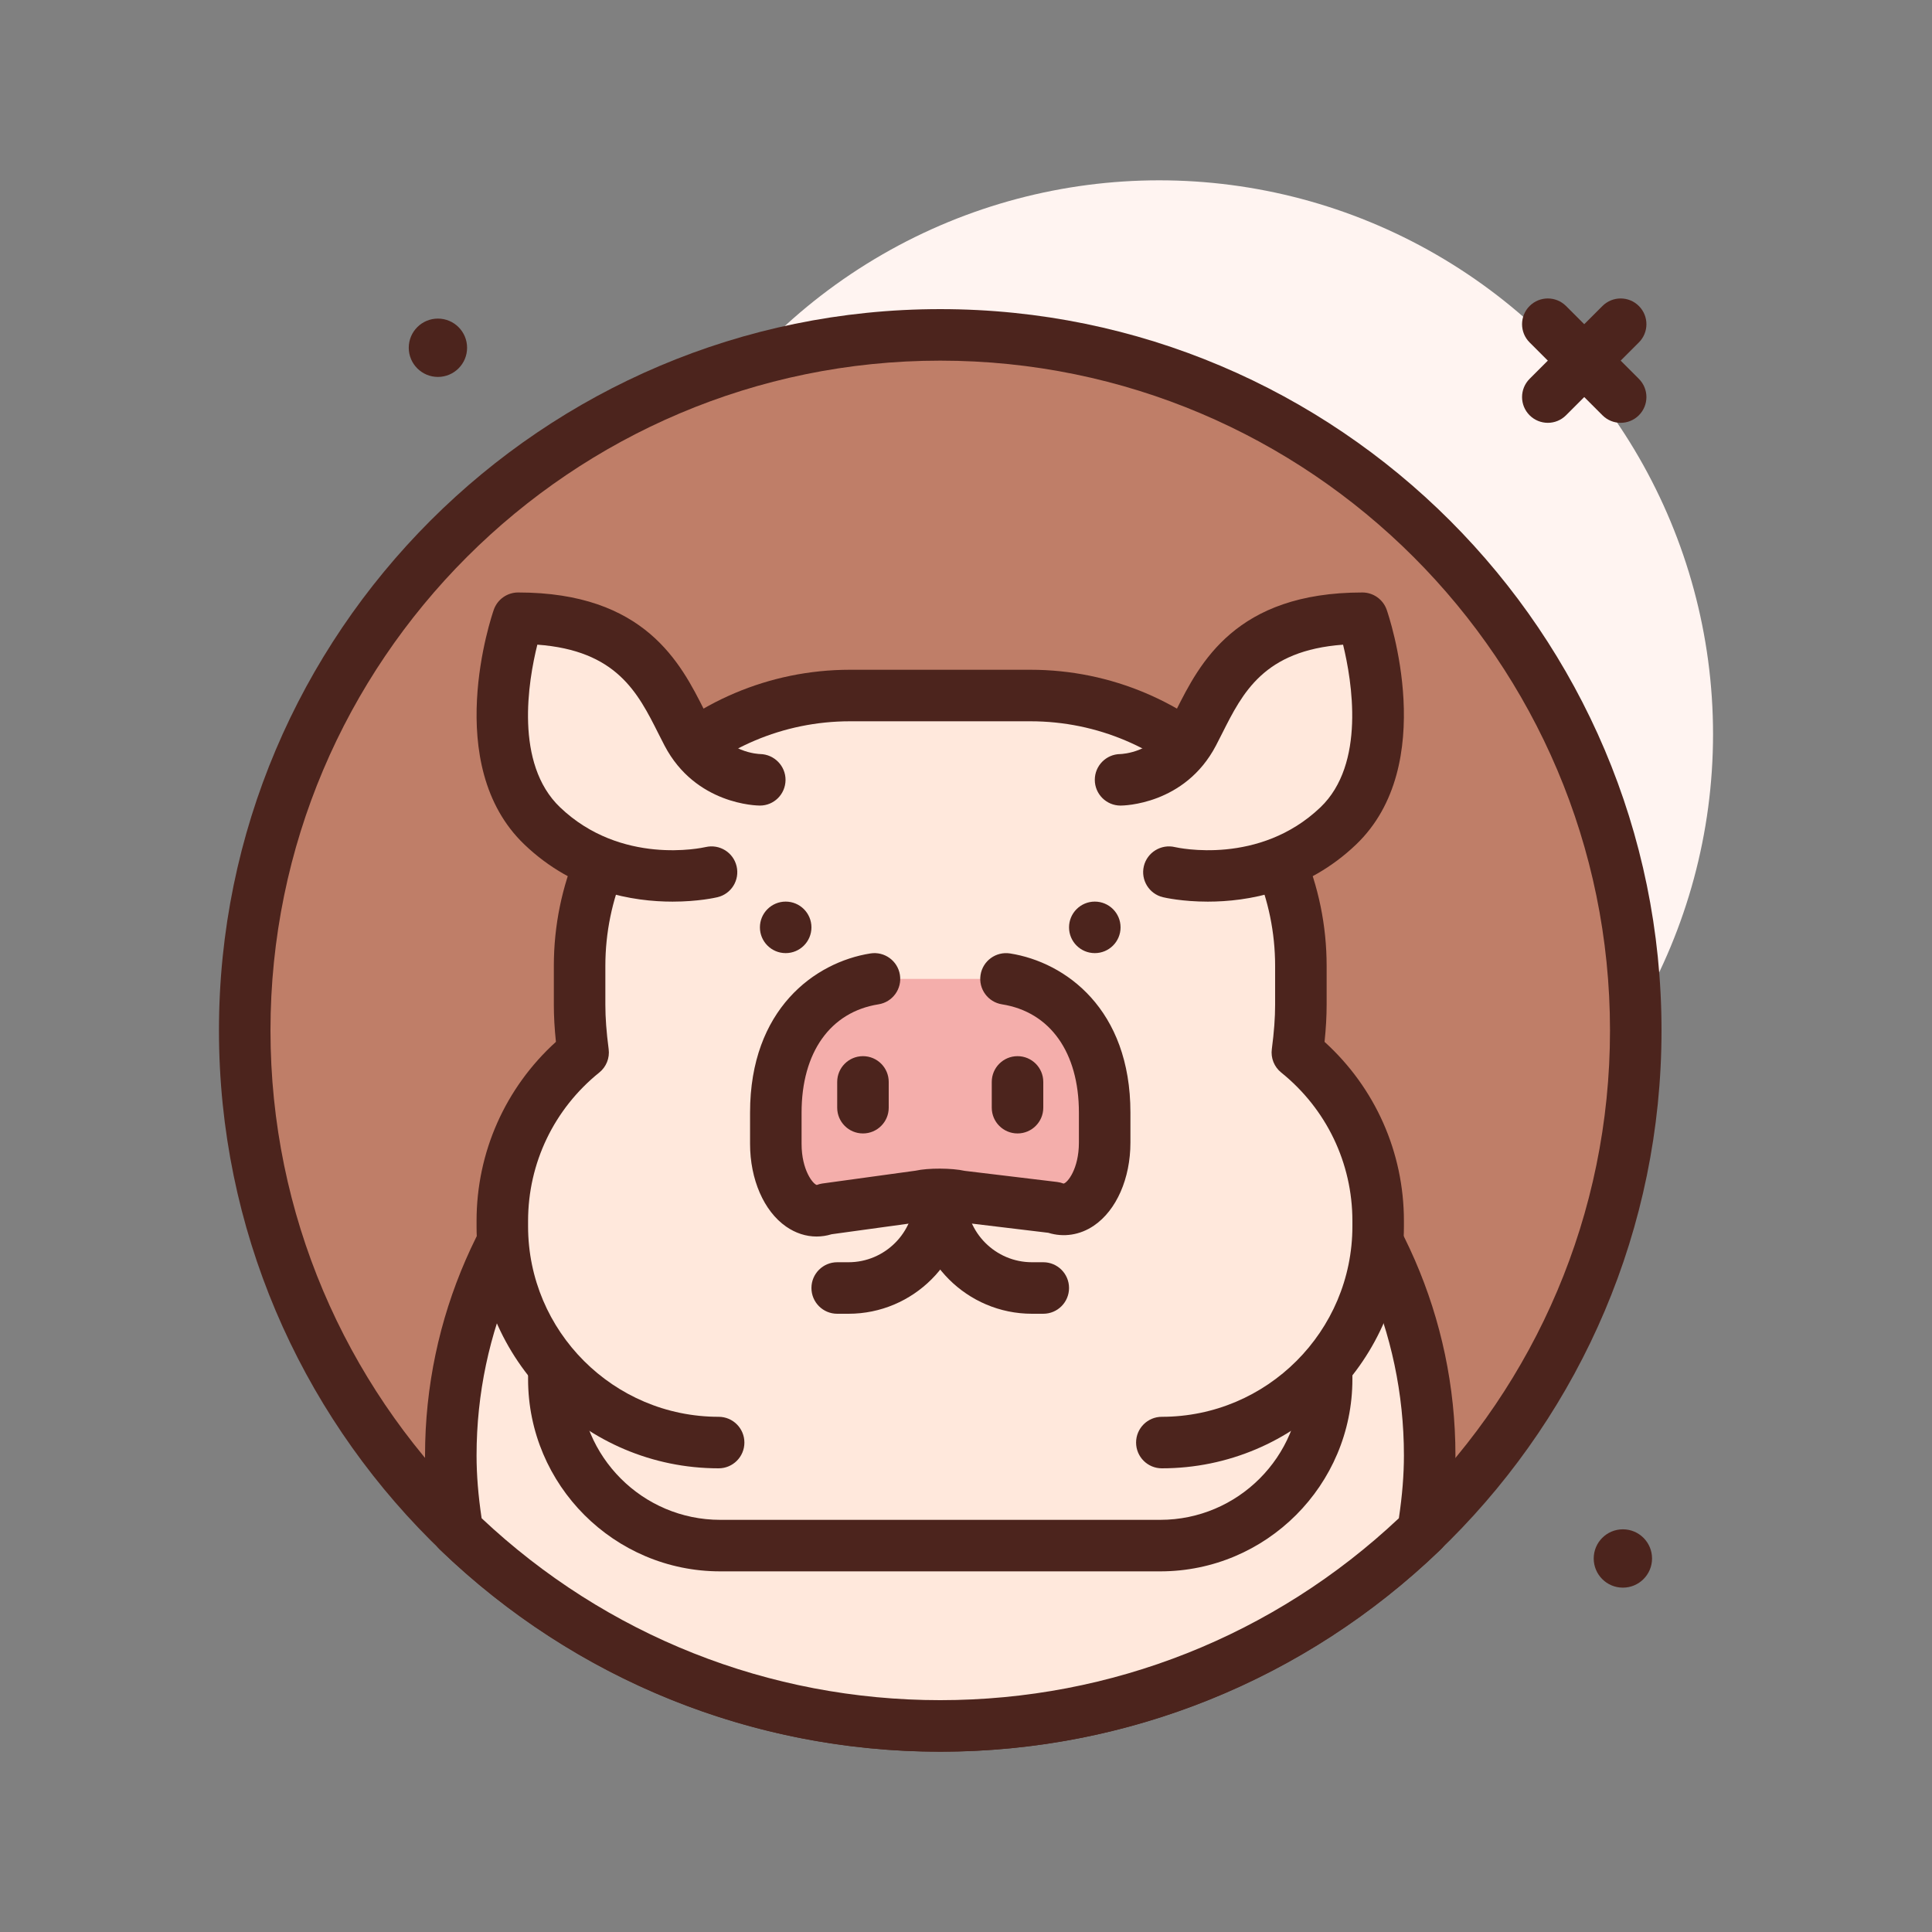 <svg id="pig" enable-background="new 0 0 300 300" height="512" viewBox="0 0 300 300" width="512" xmlns="http://www.w3.org/2000/svg"><rect x="0" y="0" width="300" height="300" fill="#808080" stroke="none"/><g><circle cx="180" cy="114" fill="#fff4f1" r="86"/><g><circle cx="146" cy="160" fill="#bf7e68" r="108"/><path d="m146 272c-61.758 0-112-50.242-112-112s50.242-112 112-112 112 50.242 112 112-50.242 112-112 112zm0-216c-57.348 0-104 46.654-104 104s46.652 104 104 104 104-46.654 104-104-46.652-104-104-104z" fill="#4c241d"/></g><g><path d="m146 152c-41.974 0-76 33.131-76 74 0 3.995.416 7.887 1.042 11.711 19.425 18.741 45.835 30.289 74.958 30.289s55.533-11.548 74.958-30.289c.626-3.824 1.042-7.716 1.042-11.711 0-40.869-34.026-74-76-74z" fill="#ffe8dc"/><path d="m146 272c-29.137 0-56.742-11.154-77.734-31.41-.621-.598-1.031-1.381-1.168-2.23-.739-4.485-1.098-8.528-1.098-12.36 0-43.01 35.887-78 80-78s80 34.99 80 78c0 3.832-.359 7.875-1.098 12.359-.137.85-.547 1.633-1.168 2.23-20.992 20.257-48.597 31.411-77.734 31.411zm-71.215-36.25c19.367 18.227 44.606 28.25 71.215 28.25s51.848-10.023 71.215-28.25c.527-3.525.785-6.727.785-9.75 0-38.598-32.301-70-72-70s-72 31.402-72 70c0 3.023.258 6.225.785 9.75zm146.172 1.961h.039z" fill="#4c241d"/></g><g><path d="m180.163 240h-68.326c-14.269 0-25.837-11.568-25.837-25.837v-14.163h120v14.163c0 14.269-11.568 25.837-25.837 25.837z" fill="#ffe8dc"/><path d="m180.164 244h-68.328c-16.453 0-29.836-13.385-29.836-29.838v-14.162c0-2.209 1.789-4 4-4h120c2.211 0 4 1.791 4 4v14.162c0 16.453-13.383 29.838-29.836 29.838zm-90.164-40v10.162c0 12.041 9.797 21.838 21.836 21.838h68.328c12.039 0 21.836-9.797 21.836-21.838v-10.162z" fill="#4c241d"/></g><g><path d="m180.411 224c18.551 0 33.589-15.038 33.589-33.589v-.823c0-10.581-4.903-20.005-12.549-26.162.324-2.436.549-4.902.549-7.427v-6c0-23.196-18.804-42-42-42h-28c-23.196 0-42 18.804-42 42v6c0 2.524.225 4.991.549 7.427-7.646 6.157-12.549 15.582-12.549 26.162v.823c0 18.551 15.038 33.589 33.589 33.589" fill="#ffe8dc"/><path d="m180.41 228c-2.211 0-4-1.791-4-4s1.789-4 4-4c16.316 0 29.59-13.273 29.59-29.588v-.824c0-8.986-4.031-17.387-11.055-23.047-1.09-.875-1.641-2.254-1.457-3.637.348-2.66.512-4.854.512-6.904v-6c0-20.953-17.047-38-38-38h-28c-20.953 0-38 17.047-38 38v6c0 2.051.164 4.244.512 6.904.184 1.383-.367 2.762-1.457 3.637-7.024 5.66-11.055 14.061-11.055 23.047v.824c0 16.315 13.273 29.588 29.59 29.588 2.211 0 4 1.791 4 4s-1.789 4-4 4c-20.727 0-37.59-16.861-37.59-37.588v-.824c0-10.666 4.465-20.68 12.324-27.811-.219-2.097-.324-3.97-.324-5.777v-6c0-25.365 20.637-46 46-46h28c25.363 0 46 20.635 46 46v6c0 1.807-.105 3.68-.324 5.777 7.859 7.131 12.324 17.145 12.324 27.811v.824c0 20.727-16.863 37.588-37.59 37.588z" fill="#4c241d"/></g><g fill="#4c241d"><circle cx="68" cy="54" r="4.529"/><circle cx="252" cy="242" r="4.529"/><path d="m251.656 65.656c-1.023 0-2.047-.391-2.828-1.172l-11.312-11.312c-1.562-1.562-1.562-4.094 0-5.656s4.094-1.562 5.656 0l11.312 11.312c1.562 1.562 1.562 4.094 0 5.656-.781.782-1.804 1.172-2.828 1.172z"/><path d="m240.344 65.656c-1.023 0-2.047-.391-2.828-1.172-1.562-1.562-1.562-4.094 0-5.656l11.312-11.312c1.562-1.562 4.094-1.562 5.656 0s1.562 4.094 0 5.656l-11.312 11.312c-.781.782-1.805 1.172-2.828 1.172z"/></g><g><path d="m135.787 152c-8.048 1.272-15.319 7.977-15.319 20.762v4.852c0 6.656 3.781 11.593 7.756 10.127l14.681-2.023c.953-.351 5.236-.339 6.186.035l14.595 1.754c3.999 1.577 7.847-3.373 7.847-10.092v-4.653c0-12.785-7.272-19.49-15.319-20.762" fill="#f4aeab"/><path d="m126.797 192.006c-1.645 0-3.27-.523-4.742-1.551-3.445-2.4-5.586-7.32-5.586-12.842v-4.852c0-16.061 10.07-23.352 18.695-24.713 2.18-.342 4.23 1.145 4.574 3.328.348 2.182-1.145 4.229-3.324 4.574-7.48 1.182-11.945 7.465-11.945 16.811v4.852c0 4.111 1.793 6.266 2.363 6.389.27-.102.559-.186.844-.225l14.496-1.994c1.957-.436 5.617-.422 7.621.025l14.367 1.729c.34.041.672.125.988.25.59-.104 2.383-2.256 2.383-6.371v-4.654c0-9.346-4.465-15.629-11.945-16.811-2.18-.346-3.672-2.393-3.324-4.574.344-2.18 2.395-3.664 4.574-3.328 8.625 1.361 18.695 8.652 18.695 24.713v4.654c0 5.576-2.172 10.52-5.672 12.9-2.152 1.467-4.703 1.854-7.082 1.111l-14.164-1.705c-.34-.039-.672-.123-.988-.248-.383-.041-2.906-.051-3.633.086-.273.102-.254.082-.539.121l-14.32 1.971c-.774.237-1.559.354-2.336.354z" fill="#4c241d"/></g><circle cx="122" cy="144" fill="#4c241d" r="4"/><circle cx="170" cy="144" fill="#4c241d" r="4"/><g><path d="m174 121.09s7.51 0 11.264-7.168c3.755-7.168 7.51-17.921 26.284-17.921 0 0 7.51 21.505-3.755 32.258-11.264 10.753-26.284 7.168-26.284 7.168" fill="#ffe8dc"/><path d="m187.547 140.006c-3.973 0-6.691-.623-6.969-.689-2.148-.514-3.473-2.67-2.961-4.82.516-2.148 2.691-3.467 4.82-2.961.516.115 13.105 2.885 22.594-6.17 7.039-6.719 4.906-19.598 3.52-25.26-12.297.902-15.594 7.455-18.789 13.807l-.953 1.865c-4.824 9.207-14.402 9.312-14.809 9.312-2.211 0-4-1.791-4-4 0-2.195 1.77-3.979 3.961-4 .277-.008 5.238-.211 7.762-5.025l.891-1.748c3.671-7.294 9.218-18.317 28.933-18.317 1.699 0 3.215 1.076 3.777 2.682.34.977 8.211 24.08-4.77 36.471-7.71 7.359-16.859 8.851-23.007 8.853z" fill="#4c241d"/></g><g><path d="m118 121.09s-7.51 0-11.264-7.168c-3.755-7.169-7.51-17.922-26.284-17.922 0 0-7.51 21.505 3.755 32.258s26.284 7.168 26.284 7.168" fill="#ffe8dc"/><path d="m104.453 140.006c-6.148 0-15.297-1.492-23.008-8.855-12.98-12.389-5.109-35.492-4.77-36.469.563-1.606 2.079-2.682 3.778-2.682 19.715 0 25.262 11.023 28.934 18.316l.891 1.75c2.543 4.848 7.555 5.02 7.766 5.023 2.191.051 3.957 1.855 3.934 4.047-.027 2.189-1.785 3.953-3.977 3.953-.406 0-9.984-.105-14.809-9.311l-.953-1.867c-3.195-6.354-6.492-12.908-18.801-13.809-1.41 5.65-3.578 18.475 3.531 25.26 9.496 9.066 22.074 6.289 22.609 6.168 2.164-.494 4.297.84 4.801 2.984s-.816 4.289-2.957 4.801c-.277.068-2.996.689-6.969.691z" fill="#4c241d"/></g><path d="m131.754 204h-1.754c-2.211 0-4-1.791-4-4s1.789-4 4-4h1.754c5.648 0 10.246-4.598 10.246-10.248 0-2.209 1.789-4 4-4s4 1.791 4 4c0 10.062-8.184 18.248-18.246 18.248z" fill="#4c241d"/><path d="m162 204h-1.754c-10.062 0-18.246-8.186-18.246-18.248 0-2.209 1.789-4 4-4s4 1.791 4 4c0 5.65 4.598 10.248 10.246 10.248h1.754c2.211 0 4 1.791 4 4s-1.789 4-4 4z" fill="#4c241d"/><path d="m158 176c-2.211 0-4-1.791-4-4v-4c0-2.209 1.789-4 4-4s4 1.791 4 4v4c0 2.209-1.789 4-4 4z" fill="#4c241d"/><path d="m134 176c-2.211 0-4-1.791-4-4v-4c0-2.209 1.789-4 4-4s4 1.791 4 4v4c0 2.209-1.789 4-4 4z" fill="#4c241d"/></g></svg>